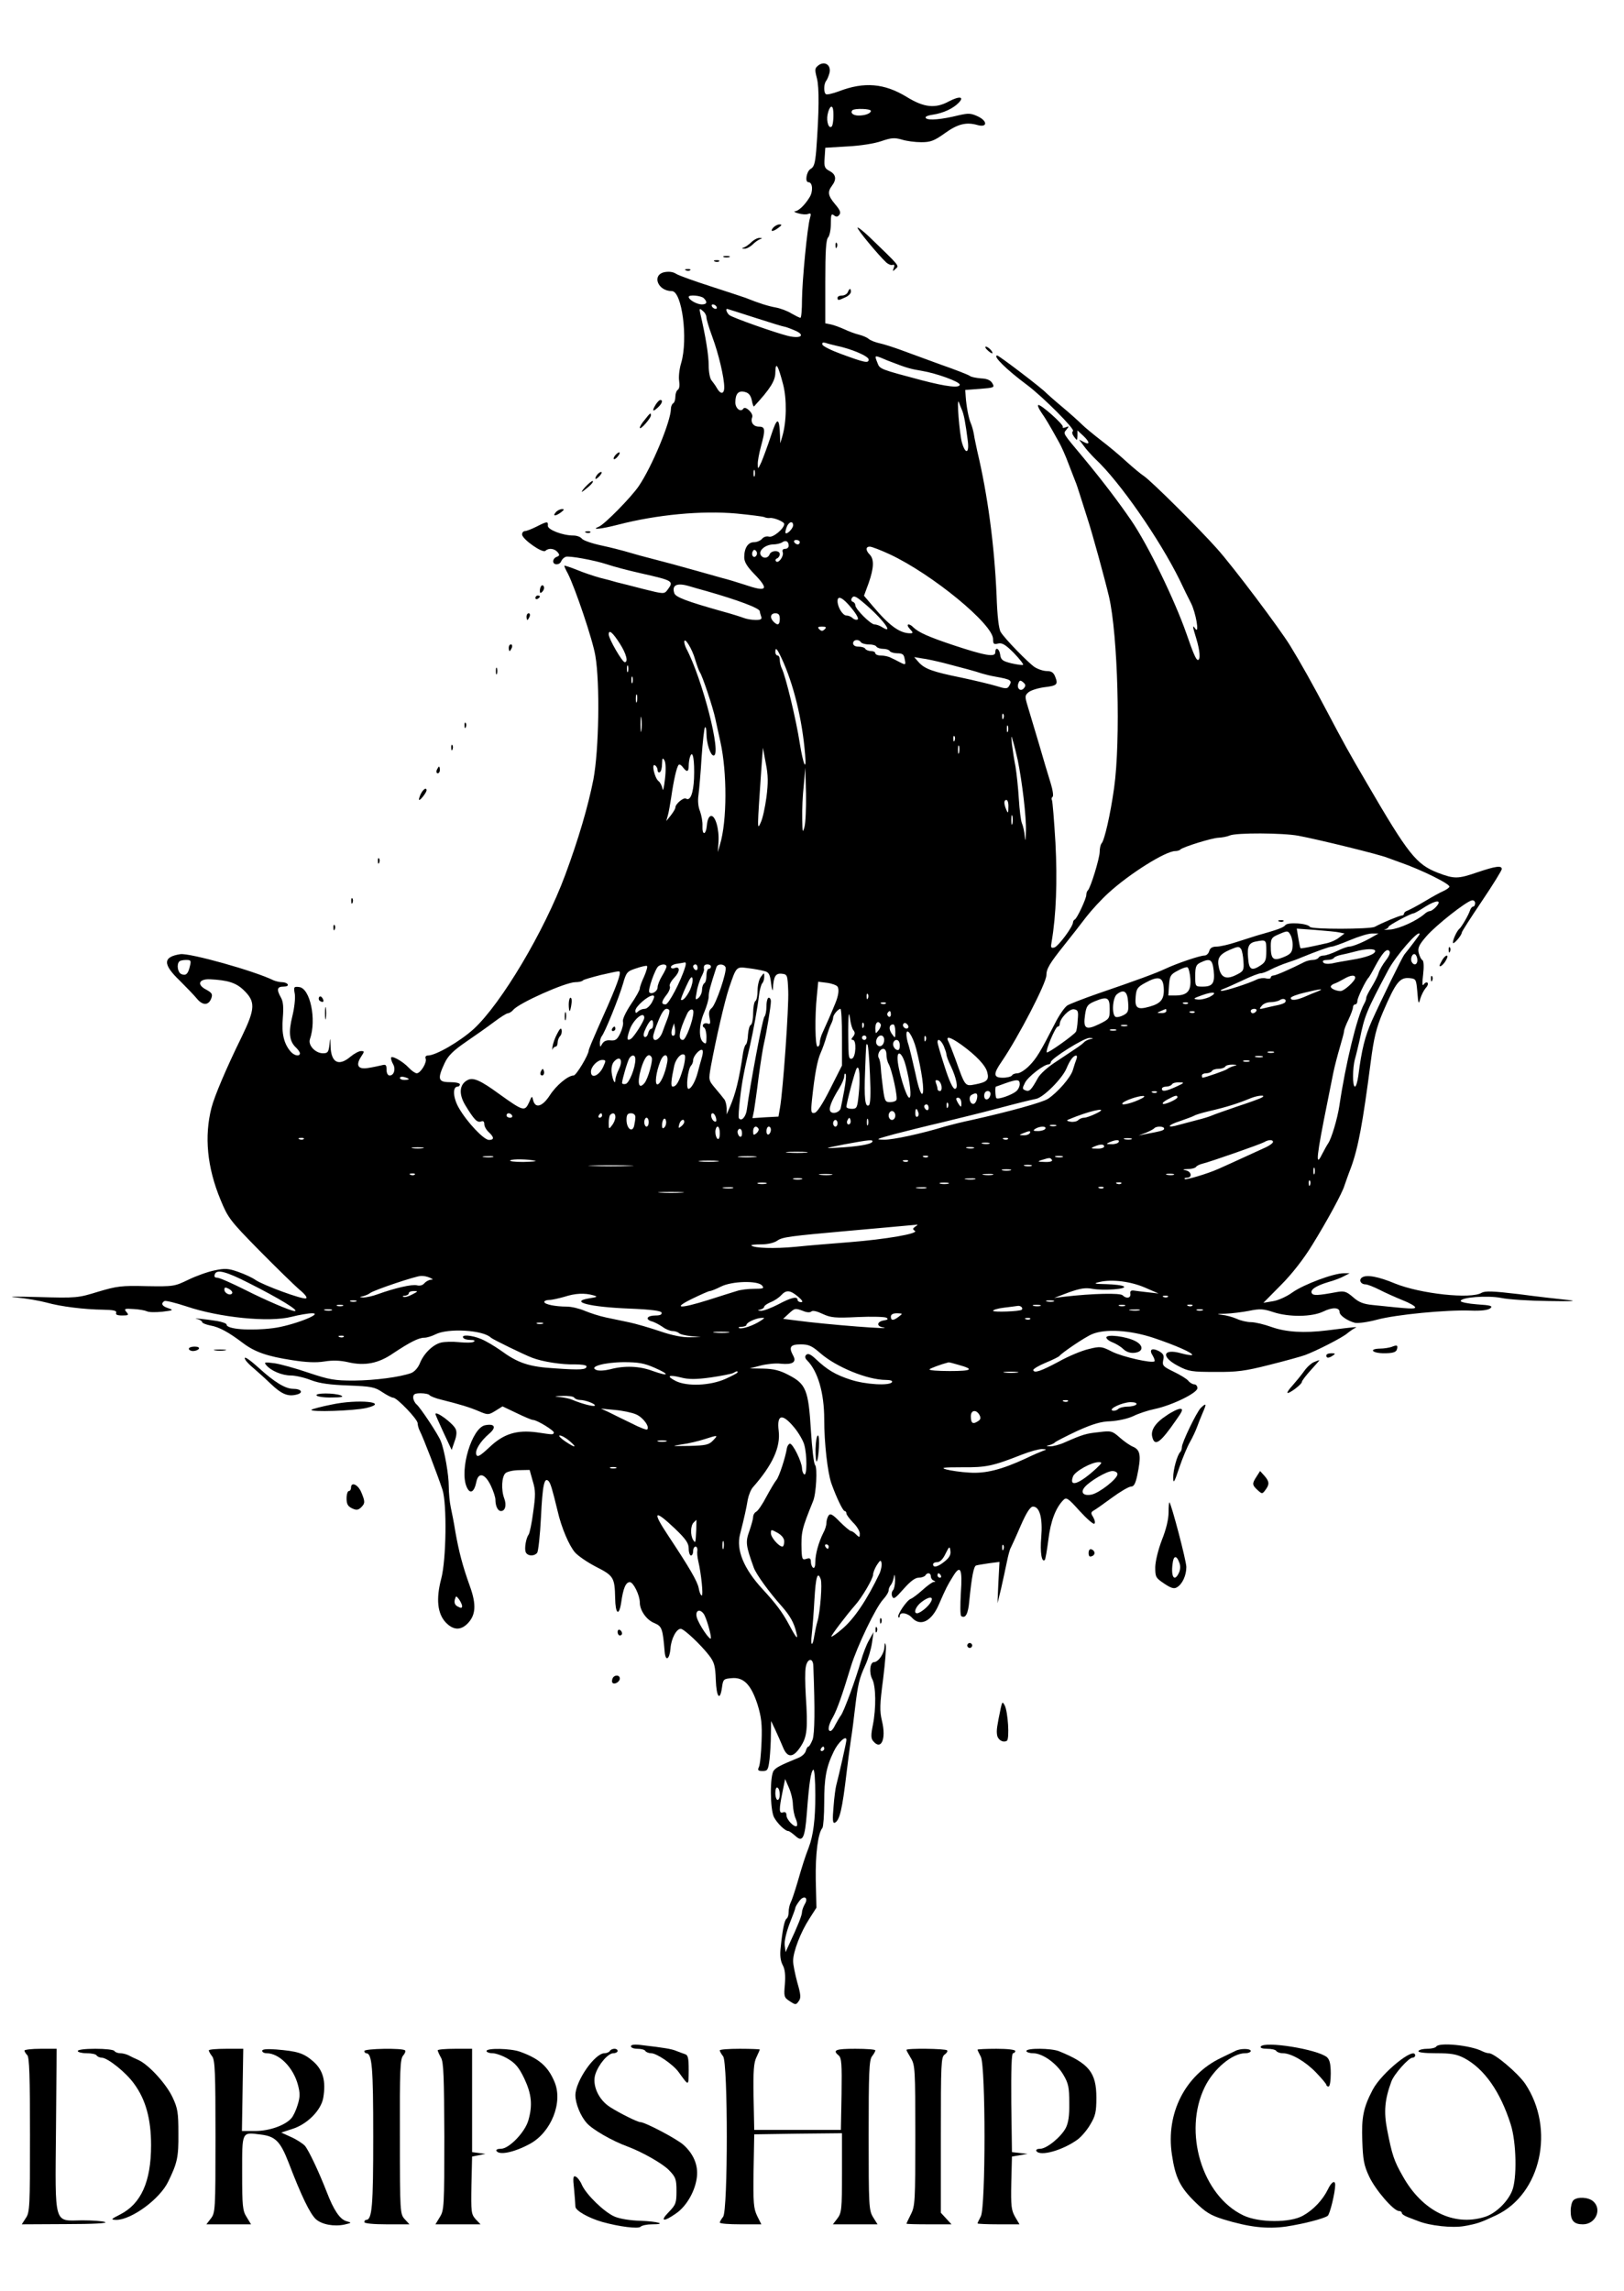 <?xml version="1.0" standalone="no"?>
<!DOCTYPE svg PUBLIC "-//W3C//DTD SVG 20010904//EN"
 "http://www.w3.org/TR/2001/REC-SVG-20010904/DTD/svg10.dtd">
<svg version="1.0" xmlns="http://www.w3.org/2000/svg"
 width="731pt" height="1031pt" viewBox="0 0 731 1031"
 preserveAspectRatio="xMidYMid meet">

<g transform="translate(0,1031) scale(0.1,-0.1)"
fill="#000000" stroke="none">
<path d="M3684 10016 c-17 -13 -17 -19 -7 -58 11 -42 10 -150 -3 -326 -5 -57
-10 -74 -25 -82 -19 -11 -27 -60 -10 -60 19 0 22 -41 5 -68 -22 -36 -50 -62
-66 -63 -7 0 0 -5 15 -9 16 -5 36 -6 44 -3 13 5 15 2 9 -18 -12 -40 -35 -279
-36 -366 0 -46 -3 -83 -7 -83 -5 0 -22 9 -40 19 -17 11 -49 23 -70 27 -34 6
-76 19 -138 44 -11 4 -81 27 -155 51 -74 24 -145 49 -157 57 -14 9 -33 11 -53
7 -57 -13 -29 -85 34 -85 46 0 74 -216 42 -324 -8 -26 -12 -62 -9 -80 3 -20 1
-36 -6 -40 -6 -4 -11 -18 -11 -31 0 -13 -4 -27 -10 -30 -5 -3 -10 -14 -10 -24
0 -56 -85 -261 -145 -349 -34 -50 -154 -172 -179 -182 -40 -16 10 -11 87 9
174 45 375 64 532 50 61 -6 117 -13 125 -16 8 -4 20 -5 26 -4 18 2 64 -17 64
-27 0 -21 -51 -63 -69 -57 -10 3 -24 -1 -31 -10 -7 -8 -23 -15 -36 -15 -27 0
-44 -26 -44 -68 0 -21 13 -42 45 -75 69 -71 58 -83 -44 -48 -31 10 -76 24
-101 30 -25 7 -74 21 -110 31 -78 22 -140 39 -260 70 -25 7 -56 16 -70 20 -14
4 -60 16 -102 25 -43 9 -83 23 -89 31 -6 8 -23 14 -38 14 -48 0 -116 26 -115
44 2 21 -4 20 -51 -4 -22 -11 -45 -20 -52 -20 -7 0 -13 -7 -13 -15 0 -21 92
-86 105 -74 14 14 41 11 55 -6 10 -12 9 -16 -4 -21 -9 -3 -16 -12 -16 -20 0
-18 29 -18 36 0 3 8 12 17 20 20 15 6 129 -15 184 -33 33 -11 93 -27 155 -41
146 -33 149 -35 120 -74 -15 -20 -16 -20 -108 3 -50 13 -105 27 -122 31 -16 5
-50 14 -75 20 -25 7 -71 22 -102 35 -32 13 -58 21 -58 19 0 -3 7 -19 16 -35
33 -65 113 -301 124 -371 21 -123 16 -424 -9 -556 -24 -122 -68 -271 -127
-430 -94 -253 -288 -579 -412 -693 -62 -56 -170 -119 -206 -119 -9 0 -13 -6
-10 -14 7 -17 -23 -66 -40 -66 -7 0 -23 11 -36 25 -28 30 -80 58 -80 44 0 -6
4 -19 10 -29 12 -22 3 -50 -16 -50 -8 0 -14 10 -14 26 0 22 -3 25 -22 20 -13
-3 -40 -9 -60 -12 -46 -8 -58 11 -33 50 16 24 16 26 0 26 -9 0 -30 -11 -47
-25 -53 -45 -87 -28 -90 45 -1 43 -2 43 -5 8 -4 -33 -8 -38 -29 -38 -34 0 -68
36 -59 63 31 89 1 229 -48 235 -24 3 -26 1 -20 -31 3 -19 -2 -64 -11 -100 -18
-72 -14 -112 15 -140 11 -10 19 -22 19 -27 0 -16 -26 -11 -42 8 -30 35 -41 81
-35 150 4 49 2 74 -8 92 -21 37 -18 50 11 50 14 0 23 4 19 10 -3 6 -15 10 -26
10 -10 0 -27 4 -37 8 -87 43 -378 124 -420 118 -79 -12 -80 -45 -4 -118 31
-31 67 -68 79 -83 26 -31 52 -30 64 2 7 19 3 25 -22 39 -44 22 -35 49 16 47
79 -4 116 -15 150 -47 56 -53 55 -84 -7 -212 -69 -140 -123 -268 -136 -319
-33 -129 -20 -268 41 -415 33 -80 42 -93 173 -226 77 -78 158 -157 181 -177
26 -21 38 -37 30 -40 -15 -6 -192 59 -227 83 -14 10 -48 26 -77 36 -45 16 -60
17 -107 7 -30 -6 -83 -25 -118 -42 -62 -30 -67 -31 -188 -29 -113 3 -134 0
-218 -25 -91 -28 -97 -29 -270 -24 -108 3 -146 2 -97 -2 44 -4 105 -15 135
-23 64 -18 170 -31 256 -32 45 -1 60 -4 57 -14 -4 -8 5 -12 27 -12 29 0 31 2
19 16 -12 14 -8 16 32 13 24 -1 51 -6 60 -10 9 -5 41 -5 70 -2 49 6 52 7 26
16 -28 9 -34 21 -17 32 6 3 50 -8 99 -24 148 -50 371 -73 473 -47 35 9 77 16
94 16 52 -1 -94 -57 -177 -67 -102 -13 -209 -5 -209 16 0 5 -19 12 -42 16 -54
9 -120 15 -90 9 12 -3 22 -9 22 -14 0 -4 17 -11 37 -15 40 -7 82 -30 148 -80
52 -39 108 -59 220 -76 63 -10 107 -12 145 -6 37 6 70 5 106 -3 75 -18 138 -6
204 40 74 49 114 70 140 70 12 0 34 7 50 15 56 29 215 20 250 -15 7 -7 150
-77 185 -90 46 -18 135 -32 193 -30 28 0 52 -3 52 -9 0 -15 -25 -17 -141 -9
-119 7 -168 24 -247 82 -26 18 -64 41 -86 50 -43 18 -91 21 -81 6 3 -6 18 -10
33 -10 17 0 22 -3 15 -8 -7 -5 -37 -5 -67 -2 -29 3 -66 2 -81 -2 -37 -9 -78
-50 -95 -93 -8 -20 -24 -38 -39 -44 -50 -18 -161 -33 -258 -34 -87 0 -110 4
-203 35 -58 20 -127 39 -154 43 -45 6 -49 5 -37 -9 21 -25 71 -46 110 -46 20
0 61 -9 91 -21 40 -15 86 -21 169 -24 102 -4 118 -7 152 -30 21 -14 43 -25 49
-25 17 0 110 -97 110 -115 0 -8 4 -23 9 -33 17 -33 79 -195 103 -267 20 -64
17 -314 -6 -400 -24 -91 -17 -157 21 -197 33 -34 66 -36 97 -5 38 38 41 86 11
169 -33 92 -49 154 -65 243 -6 39 -16 89 -21 112 -5 23 -9 66 -9 95 0 51 -19
161 -36 203 -11 29 -92 151 -109 165 -8 7 -15 21 -15 31 0 15 7 19 34 19 19 0
37 -4 40 -9 3 -4 27 -14 53 -20 84 -21 127 -34 169 -52 40 -17 43 -17 74 2
l32 20 63 -30 c35 -17 68 -31 74 -31 18 0 96 -48 94 -57 -3 -10 -2 -10 -76 1
-91 12 -150 -6 -214 -67 -43 -40 -54 -46 -59 -33 -7 19 18 60 58 94 34 29 25
47 -19 38 -59 -13 -115 -199 -83 -276 15 -36 34 -27 44 20 9 47 39 39 65 -15
12 -25 21 -53 21 -64 0 -29 11 -51 25 -51 19 0 26 26 15 56 -15 39 -12 100 6
115 9 7 36 13 62 13 l46 1 14 -50 c13 -42 13 -64 2 -140 -6 -49 -16 -94 -20
-100 -12 -16 -20 -62 -14 -79 7 -19 38 -21 52 -4 5 7 13 79 17 159 7 146 15
183 34 164 9 -9 17 -36 41 -135 17 -75 52 -156 78 -186 15 -17 58 -46 97 -66
77 -39 82 -48 84 -140 1 -71 17 -84 27 -21 9 66 21 93 39 93 16 0 45 -59 45
-92 0 -35 30 -78 65 -92 35 -15 38 -24 47 -131 4 -44 22 -32 26 16 3 45 27 89
46 89 15 0 91 -72 128 -120 23 -30 28 -47 30 -110 3 -79 19 -98 28 -33 5 36 7
38 44 41 54 5 87 -30 116 -119 17 -56 21 -87 18 -166 -2 -54 -7 -106 -12 -115
-7 -15 -3 -18 17 -18 22 0 25 5 31 53 3 28 6 79 6 112 l1 60 19 -40 c10 -22
26 -57 34 -77 20 -50 46 -50 80 2 29 45 33 79 23 230 -3 52 -4 110 0 128 7 40
33 43 34 5 8 -201 6 -302 -3 -331 -7 -17 -15 -32 -19 -32 -4 0 -9 -9 -12 -20
-3 -11 -18 -25 -34 -31 -83 -34 -99 -43 -110 -57 -18 -22 -17 -175 1 -210 15
-28 50 -62 64 -62 5 0 18 -10 31 -21 34 -32 44 -13 53 104 10 133 18 186 29
193 5 3 9 -47 9 -115 0 -109 -9 -181 -30 -236 -16 -41 -29 -82 -50 -155 -12
-41 -26 -83 -31 -92 -5 -10 -9 -29 -9 -42 0 -14 -4 -27 -9 -30 -10 -6 -19 -52
-27 -131 -4 -33 -1 -59 9 -78 11 -20 13 -46 10 -87 -5 -55 -4 -59 22 -76 26
-17 28 -17 40 0 11 14 10 29 -6 84 -10 37 -19 81 -19 97 0 42 34 130 73 190
l32 50 -3 125 c-2 117 10 211 30 234 4 6 8 57 8 114 0 111 9 160 43 230 20 42
57 75 57 52 0 -10 -33 -156 -46 -205 -3 -11 -9 -54 -12 -96 -5 -56 -4 -75 5
-72 22 9 34 57 54 228 5 44 14 109 19 145 6 36 14 101 19 145 13 108 19 132
46 191 13 28 26 73 30 100 l7 49 -20 -36 c-12 -20 -28 -63 -37 -95 -23 -81
-76 -226 -90 -244 -6 -8 -17 -27 -25 -42 -7 -16 -17 -28 -22 -28 -14 0 -9 28
11 62 19 34 42 99 81 228 28 91 112 267 146 303 13 14 24 32 24 40 0 7 4 17 9
23 5 5 11 20 14 34 3 19 5 17 6 -11 0 -19 -4 -40 -9 -45 -6 -6 -8 -19 -4 -28
6 -15 14 -9 51 33 30 34 52 51 68 51 13 0 27 5 30 10 9 15 25 12 25 -4 0 -8 6
-17 13 -19 9 -4 9 -6 0 -6 -7 -1 -29 -17 -50 -36 -21 -19 -45 -37 -53 -40 -18
-6 -64 -74 -56 -83 3 -3 6 0 6 6 0 19 35 14 55 -8 37 -41 87 -18 120 57 34 78
40 89 63 126 35 59 45 39 37 -73 -3 -54 -3 -100 2 -103 19 -12 31 10 36 68 11
110 20 157 31 160 6 2 32 6 58 10 l47 6 -5 -93 -4 -93 16 65 c8 36 20 90 26
120 6 30 14 60 18 65 3 6 23 49 44 98 27 62 44 87 56 87 30 0 44 -52 37 -138
-6 -67 2 -116 16 -102 3 3 10 44 16 91 10 83 33 144 68 179 13 13 21 8 73 -50
32 -35 62 -61 66 -57 5 4 2 17 -5 29 -11 17 -11 22 0 29 8 4 45 30 83 58 38
28 77 51 87 51 13 0 20 13 28 50 18 86 15 113 -16 128 -16 6 -44 26 -63 43
-33 29 -38 31 -93 24 -58 -6 -72 -10 -154 -46 -24 -11 -53 -18 -65 -18 -21 1
-21 2 -3 6 11 3 22 9 25 13 3 3 47 26 98 50 71 32 108 43 151 44 33 2 76 11
102 23 24 12 67 26 96 32 77 16 193 72 193 94 0 9 -6 17 -14 17 -7 0 -20 7
-27 16 -7 9 -37 27 -66 41 -47 23 -52 27 -47 52 5 21 1 29 -20 41 -32 16 -45
6 -27 -21 7 -12 10 -23 8 -25 -10 -11 -145 20 -191 43 -47 24 -53 25 -105 12
-31 -7 -91 -32 -134 -56 -82 -44 -112 -54 -116 -39 -1 5 24 20 55 33 32 13 60
27 63 31 12 15 115 85 147 98 59 25 170 18 274 -16 102 -34 183 -70 176 -78
-3 -2 -25 1 -50 8 -82 23 -92 -16 -13 -57 47 -25 62 -27 167 -27 98 -1 135 4
245 32 72 18 144 38 160 44 51 19 169 79 190 98 11 9 27 20 35 24 15 6 2 5
-125 -11 -105 -13 -186 -8 -251 15 -33 12 -75 22 -93 22 -18 0 -47 7 -64 15
-18 8 -48 16 -67 18 -27 3 -23 4 16 5 28 1 76 7 107 13 48 10 64 9 109 -6 70
-23 174 -22 225 3 41 20 73 19 73 -3 0 -15 35 -39 69 -48 14 -3 58 3 99 14 85
23 312 45 421 41 48 -2 78 2 89 10 13 11 3 14 -59 18 -41 3 -74 10 -74 15 0
17 120 26 182 14 32 -7 128 -13 213 -14 110 -2 135 0 85 5 -38 4 -137 15 -218
26 -117 14 -152 15 -168 6 -47 -29 -274 -5 -390 42 -74 31 -128 41 -148 27
-16 -11 -6 -31 16 -31 8 0 36 -11 62 -24 25 -13 72 -34 104 -47 31 -12 57 -27
57 -32 0 -9 -19 -8 -190 10 -42 4 -63 12 -89 35 -29 25 -39 29 -70 24 -92 -17
-109 -17 -116 -6 -9 15 17 33 73 50 26 7 58 19 72 27 l25 13 -27 0 c-45 0
-179 -50 -230 -86 -26 -19 -66 -37 -89 -40 l-42 -7 79 80 c49 49 102 117 140
179 67 108 137 237 146 269 4 11 16 47 29 80 33 90 53 199 89 475 14 109 25
154 55 225 59 137 76 158 122 153 27 -3 28 -6 33 -63 4 -53 6 -57 13 -30 5 17
16 38 24 48 9 9 13 20 9 24 -4 4 -12 1 -17 -7 -7 -10 -8 4 -3 44 4 35 3 61 -3
65 -6 3 -13 18 -17 33 -5 22 1 36 36 76 43 49 176 154 203 160 8 2 15 -4 15
-12 0 -9 -4 -16 -9 -16 -5 0 -11 -8 -14 -17 -6 -20 -38 -75 -48 -83 -11 -9
-29 -48 -29 -62 0 -13 39 31 40 45 0 5 41 68 90 141 50 74 90 139 90 145 0 17
-28 13 -108 -14 -90 -31 -105 -31 -179 -3 -98 38 -133 82 -320 403 -82 140
-104 180 -180 324 -61 116 -118 218 -166 296 -48 78 -254 352 -328 435 -79 89
-294 303 -329 327 -14 9 -50 39 -81 67 -30 28 -82 71 -115 96 -32 25 -70 56
-84 70 -14 14 -54 50 -90 80 -36 30 -67 58 -70 61 -16 19 -213 169 -221 169
-23 0 42 -64 135 -133 73 -55 217 -200 206 -207 -6 -4 -4 -14 5 -26 14 -18 14
-18 15 5 l0 24 25 -23 c31 -29 33 -45 3 -29 l-21 11 21 -28 c11 -16 35 -42 52
-59 109 -101 290 -362 380 -545 17 -36 40 -83 51 -104 22 -43 39 -142 20 -116
-14 20 -14 14 4 -44 16 -53 20 -96 7 -96 -8 0 -21 30 -52 120 -53 151 -172
397 -248 508 -57 83 -125 173 -211 277 -101 121 -96 112 -80 132 12 15 12 16
-4 10 -10 -4 -16 -3 -13 2 6 9 -103 106 -111 98 -3 -3 4 -18 15 -34 18 -26 33
-50 80 -135 10 -18 29 -60 41 -93 13 -33 27 -69 31 -80 5 -11 13 -36 19 -55 6
-19 22 -69 35 -110 24 -73 79 -275 98 -355 40 -172 53 -647 23 -861 -17 -121
-43 -234 -56 -249 -5 -5 -9 -23 -9 -40 -1 -30 -40 -158 -53 -172 -4 -3 -7 -12
-7 -20 0 -17 -42 -107 -52 -111 -4 -2 -8 -8 -8 -13 0 -19 -66 -108 -84 -113
-16 -4 -17 0 -12 27 20 117 26 272 17 444 -6 101 -13 188 -16 193 -3 5 -1 11
3 14 5 3 1 31 -9 63 -10 32 -34 112 -53 178 -20 66 -42 141 -50 167 -13 43
-13 48 3 62 10 9 42 19 70 23 59 7 65 12 51 47 -7 19 -17 26 -37 26 -16 0 -40
8 -56 18 -29 20 -132 125 -152 157 -9 13 -16 73 -19 165 -10 229 -40 452 -87
650 -5 25 -13 59 -15 75 -3 17 -9 39 -14 50 -10 23 -20 77 -23 120 l-2 30 67
5 c63 5 66 6 55 25 -8 14 -24 21 -51 22 -21 2 -44 6 -50 11 -6 5 -65 28 -131
51 -66 24 -147 54 -180 66 -33 12 -76 26 -95 30 -19 4 -42 13 -50 20 -8 7 -28
15 -44 19 -17 4 -46 15 -65 24 -20 9 -47 19 -61 22 l-25 5 0 187 c0 136 3 190
13 200 6 6 12 34 12 61 0 41 2 47 14 38 10 -8 16 -8 24 2 8 10 4 21 -18 47
-33 39 -36 56 -15 84 22 29 18 51 -10 66 -23 12 -26 19 -23 59 l3 46 100 6
c58 3 122 13 153 24 44 15 58 16 91 7 21 -7 61 -12 88 -12 42 0 58 6 107 41
57 41 96 51 147 36 44 -12 45 18 1 39 -32 15 -43 15 -87 5 -76 -19 -136 -24
-147 -13 -6 6 5 12 32 16 46 7 89 27 114 52 29 29 6 33 -42 8 -62 -34 -113
-28 -191 20 -100 61 -191 69 -305 25 -27 -10 -53 -16 -58 -13 -11 7 -10 47 1
60 4 5 11 21 15 36 8 35 -21 55 -50 34z m67 -208 c2 -30 -2 -62 -7 -67 -13
-13 -25 21 -19 53 8 40 24 49 26 14z m169 3 c0 -11 -25 -21 -55 -21 -25 0 -39
12 -28 24 10 9 83 7 83 -3z m-752 -843 c18 -18 14 -28 -10 -28 -23 1 -58 21
-58 34 0 11 56 6 68 -6z m57 -38 c3 -5 2 -10 -4 -10 -5 0 -13 5 -16 10 -3 6
-2 10 4 10 5 0 13 -4 16 -10z m-45 -49 c0 -9 12 -48 26 -86 29 -78 54 -185 54
-228 0 -32 -17 -33 -34 -2 -6 11 -17 25 -23 33 -7 7 -13 37 -13 67 0 45 -13
128 -38 235 -5 22 -3 24 11 11 10 -7 17 -21 17 -30z m219 -1 c68 -22 127 -40
131 -40 4 0 24 -7 45 -16 52 -21 33 -40 -27 -26 -57 14 -250 82 -265 94 -11 9
-18 28 -10 28 1 0 58 -18 126 -40z m366 -126 c68 -14 145 -47 145 -62 0 -18
-18 -14 -124 25 -44 16 -82 35 -84 42 -3 9 2 11 14 8 11 -4 33 -9 49 -13z
m250 -74 c64 -25 85 -31 135 -39 66 -11 170 -49 170 -62 0 -16 -57 -10 -172
20 -185 49 -188 50 -198 77 -14 35 -13 35 18 23 15 -7 36 -15 47 -19z m-490
-100 c17 -66 16 -168 -4 -235 l-9 -30 -1 35 c-3 85 -13 85 -41 -2 -15 -46 -35
-99 -43 -118 -15 -32 -16 -33 -16 -10 -1 14 6 50 14 80 21 77 20 90 -9 90 -25
0 -39 20 -30 43 6 17 -31 52 -40 38 -12 -18 -36 1 -36 28 0 39 14 55 43 47 17
-4 26 -15 31 -37 3 -18 8 -30 10 -28 74 80 96 116 96 153 1 52 12 34 35 -54z
m805 -115 c9 -21 16 -59 26 -137 8 -59 -10 -65 -26 -10 -11 38 -25 209 -14
182 3 -8 9 -24 14 -35z m-933 -297 c-3 -7 -5 -2 -5 12 0 14 2 19 5 13 2 -7 2
-19 0 -25z m173 -222 c0 -14 -27 -42 -34 -35 -2 2 0 14 5 27 9 24 29 30 29 8z
m-20 -92 c0 -8 -7 -14 -16 -14 -10 0 -14 -6 -11 -14 7 -18 -19 -54 -30 -42 -4
5 -2 11 5 13 6 3 12 11 12 19 0 19 -39 18 -46 -1 -8 -20 -33 -19 -41 0 -7 20
24 44 57 45 14 0 32 4 40 9 17 12 30 5 30 -15z m50 16 c0 -5 -4 -10 -9 -10 -6
0 -13 5 -16 10 -3 6 1 10 9 10 9 0 16 -4 16 -10z m406 -55 c190 -89 464 -314
464 -381 0 -22 3 -25 23 -20 18 4 33 -5 70 -42 26 -27 45 -51 42 -54 -3 -2
-27 1 -53 7 -40 10 -47 16 -50 39 -4 28 -22 37 -22 10 0 -23 -48 -14 -187 32
-114 38 -158 58 -181 80 -21 22 -37 16 -17 -6 16 -17 16 -20 2 -20 -47 0 -94
34 -168 122 l-40 47 21 57 c24 69 25 107 5 128 -19 19 -19 36 0 36 9 0 50 -16
91 -35z m-601 -4 c-9 -16 -25 -3 -18 15 4 10 9 12 15 6 6 -6 7 -15 3 -21z
m-299 -140 c16 -5 49 -14 74 -21 140 -40 240 -77 240 -91 0 -4 3 -14 6 -23 5
-12 -1 -16 -24 -16 -17 0 -41 4 -54 9 -13 5 -57 19 -98 30 -160 45 -210 64
-215 82 -12 37 13 48 71 30z m777 -70 c86 -71 147 -151 87 -113 -11 7 -26 12
-34 12 -17 0 -86 69 -86 86 0 7 -5 14 -12 16 -6 2 -8 10 -4 16 8 13 17 10 49
-17z m-50 -28 c23 -28 34 -49 27 -51 -7 -3 -17 1 -23 7 -6 6 -18 11 -27 11
-17 0 -40 38 -40 65 0 28 25 15 63 -32z m-323 -48 c0 -27 -9 -32 -28 -13 -18
18 -14 38 8 38 15 0 20 -7 20 -25z m202 -47 c-9 -9 -15 -9 -24 0 -9 9 -7 12
12 12 19 0 21 -3 12 -12z m-921 -66 c28 -44 38 -82 21 -82 -11 0 -72 105 -72
125 0 24 18 9 51 -43z m338 -70 c8 -26 17 -51 21 -57 11 -14 60 -161 70 -210
5 -22 15 -69 23 -105 30 -136 30 -354 -2 -460 l-10 -35 3 45 c4 58 -14 121
-34 118 -9 -2 -16 -17 -18 -41 -4 -46 -22 -49 -20 -3 1 19 -5 48 -11 65 -8 18
-11 48 -7 73 3 24 10 100 14 170 5 71 12 131 15 135 4 3 7 -9 7 -29 0 -43 18
-98 32 -98 38 0 -50 344 -123 482 -5 10 -9 23 -9 30 1 24 36 -33 49 -80z m746
78 c3 -5 19 -10 35 -10 16 0 32 -4 35 -10 3 -5 17 -10 30 -10 13 0 27 -4 30
-10 3 -5 19 -10 34 -10 23 0 30 -5 33 -25 6 -28 5 -29 -22 -15 -11 6 -29 15
-40 20 -11 6 -31 10 -45 10 -14 0 -25 5 -25 10 0 6 -9 10 -19 10 -11 0 -23 5
-26 10 -3 6 -17 10 -31 10 -15 0 -24 6 -24 15 0 17 25 20 35 5z m-357 -72 c54
-116 93 -275 106 -433 7 -81 -8 -49 -24 50 -16 105 -64 304 -81 337 -5 10 -9
27 -9 38 0 11 -4 20 -10 20 -5 0 -10 7 -10 15 0 24 7 18 28 -27z m732 -22 c92
-24 141 -37 170 -47 14 -4 41 -11 60 -14 73 -13 78 -17 61 -44 -7 -11 -16 -11
-57 2 -27 8 -98 25 -159 38 -128 26 -163 39 -190 69 l-20 23 35 -6 c19 -2 64
-12 100 -21z m-1423 -38 c-3 -7 -5 -2 -5 12 0 14 2 19 5 13 2 -7 2 -19 0 -25z
m20 -50 c-3 -7 -5 -2 -5 12 0 14 2 19 5 13 2 -7 2 -19 0 -25z m1762 -25 c-15
-18 -34 -1 -25 22 5 14 9 15 21 5 12 -10 13 -16 4 -27z m-1742 -60 c-3 -10 -5
-4 -5 12 0 17 2 24 5 18 2 -7 2 -21 0 -30z m20 -130 c-2 -16 -4 -3 -4 27 0 30
2 43 4 28 2 -16 2 -40 0 -55z m1630 55 c-3 -8 -6 -5 -6 6 -1 11 2 17 5 13 3
-3 4 -12 1 -19z m20 -60 c-3 -7 -5 -2 -5 12 0 14 2 19 5 13 2 -7 2 -19 0 -25z
m-240 -40 c-3 -8 -6 -5 -6 6 -1 11 2 17 5 13 3 -3 4 -12 1 -19z m284 -88 c20
-98 39 -258 37 -320 -1 -43 -3 -51 -5 -25 -2 22 -8 49 -13 60 -5 11 -11 61
-14 110 -3 50 -10 115 -15 145 -6 30 -13 75 -16 100 -4 44 -4 45 6 10 6 -19
14 -55 20 -80z m-264 33 c-3 -10 -5 -4 -5 12 0 17 2 24 5 18 2 -7 2 -21 0 -30z
m-867 -200 c-6 -45 -17 -97 -26 -115 -16 -36 -16 -34 3 242 l7 95 13 -70 c11
-54 11 -88 3 -152z m-326 84 c-3 -67 -17 -103 -36 -91 -11 7 -48 -24 -48 -40
0 -6 -10 -22 -21 -36 l-20 -25 7 25 c4 13 10 49 15 80 11 77 25 140 34 148 3
4 12 -1 19 -11 18 -24 26 -21 26 7 0 13 3 33 7 43 12 30 20 -21 17 -100z
m-131 -4 c-4 -37 -9 -57 -11 -43 -2 13 -10 29 -18 35 -17 13 -33 81 -16 71 7
-4 12 -14 12 -22 0 -8 5 -12 10 -9 6 3 10 21 10 38 1 26 2 29 11 15 6 -11 7
-44 2 -85z m628 -215 c-8 -29 -9 -24 -10 38 -1 39 2 107 7 150 l7 79 3 -117
c1 -65 -2 -132 -7 -150z m918 90 c0 -28 -2 -30 -9 -13 -12 28 -12 45 0 45 6 0
10 -15 9 -32z m18 -75 c-3 -10 -5 -2 -5 17 0 19 2 27 5 18 2 -10 2 -26 0 -35z
m1287 -54 c91 -17 368 -85 401 -99 11 -4 36 -13 55 -20 101 -35 231 -100 224
-111 -3 -6 -16 -14 -27 -19 -12 -5 -49 -25 -82 -45 -33 -20 -68 -38 -77 -42
-10 -3 -18 -9 -18 -14 0 -5 -5 -9 -10 -9 -10 0 -87 -32 -122 -51 -22 -11 -285
-12 -292 0 -10 16 -98 22 -110 8 -10 -12 -32 -20 -131 -48 -16 -5 -57 -18 -91
-29 -33 -11 -73 -20 -88 -20 -19 0 -29 -6 -33 -20 -3 -11 -12 -20 -21 -20 -20
0 -124 -35 -177 -60 -43 -20 -121 -49 -305 -112 -63 -22 -125 -46 -136 -53
-12 -8 -37 -44 -56 -82 -65 -127 -83 -157 -116 -190 -18 -18 -41 -33 -52 -33
-10 0 -22 -4 -25 -10 -3 -5 -22 -10 -41 -10 -43 0 -44 17 -5 73 75 110 201
353 201 388 0 29 15 54 79 134 31 39 76 96 100 128 24 31 69 80 100 108 96 88
258 189 301 189 9 0 20 3 23 7 13 12 142 52 172 53 17 1 39 5 50 10 29 13 239
12 309 -1z m620 -320 c-9 -10 -22 -19 -27 -19 -6 0 -18 -6 -26 -14 -35 -30
-111 -65 -152 -69 -24 -2 -36 -2 -26 0 9 2 17 8 17 12 0 7 101 61 114 61 3 0
26 13 52 30 50 31 77 31 48 -1z m-436 -115 l24 -5 -24 -18 c-12 -10 -36 -21
-53 -25 -80 -18 -119 -26 -121 -23 -2 1 -6 22 -10 45 l-7 43 84 -6 c46 -4 95
-8 107 -11z m-218 -14 c6 -12 10 -35 8 -52 -2 -25 -10 -33 -42 -46 -45 -18
-56 -9 -56 50 0 33 4 40 33 52 43 19 45 19 57 -4z m370 -5 c-38 -23 -91 -45
-107 -45 -8 0 -33 -9 -55 -20 -23 -11 -50 -20 -59 -20 -10 0 -21 -4 -24 -10
-3 -5 -15 -10 -26 -10 -10 0 -27 -4 -37 -9 -61 -31 -129 -61 -140 -61 -6 0
-12 -4 -12 -9 0 -5 -9 -7 -21 -4 -11 3 -30 1 -42 -5 -37 -18 -142 -52 -158
-51 -8 1 -5 4 6 8 11 4 50 21 88 39 37 18 74 32 82 32 8 0 29 8 47 18 18 9 51
23 73 30 22 7 49 17 60 22 71 29 129 50 140 50 6 0 43 13 81 29 38 16 83 30
99 30 l30 0 -25 -14z m210 11 c0 -3 -46 -64 -69 -92 -9 -11 -105 -207 -146
-298 -31 -70 -46 -129 -61 -248 -4 -27 -10 -48 -15 -48 -12 0 -11 85 0 124 5
17 14 56 21 86 22 109 30 129 129 315 34 64 141 187 141 161z m-690 -75 c0
-41 -4 -51 -25 -65 -41 -27 -53 -21 -57 32 -5 52 3 69 35 75 46 9 47 8 47 -42z
m-113 7 c4 -7 9 -32 10 -55 3 -38 0 -44 -28 -58 -47 -25 -72 -17 -82 28 -10
43 0 61 47 82 40 17 43 17 53 3z m603 -8 c0 -14 -40 -29 -109 -40 -31 -5 -70
-12 -87 -16 -19 -3 -34 -1 -38 5 -5 7 2 11 18 11 14 0 27 4 30 9 3 5 18 11 33
14 16 3 44 10 63 15 48 13 90 14 90 2z m48 -42 c-14 -18 -29 -44 -33 -58 -4
-14 -19 -42 -31 -62 -13 -21 -24 -42 -24 -48 0 -6 -4 -18 -10 -28 -32 -59 -83
-268 -111 -457 -9 -60 -36 -150 -51 -171 -5 -7 -17 -29 -28 -50 -30 -61 -24
-6 25 236 8 41 20 100 26 130 6 30 20 83 30 117 10 34 19 67 19 73 0 6 9 30
20 52 11 23 20 48 20 55 0 7 5 13 10 13 6 0 10 7 10 16 0 14 37 91 50 104 3 3
16 25 29 50 33 61 52 83 64 71 7 -7 1 -22 -15 -43z m142 1 c0 -20 -15 -26 -25
-9 -9 15 3 43 15 35 5 -3 10 -15 10 -26z m-5525 -26 c-8 -36 -18 -45 -38 -37
-17 6 -23 44 -10 57 3 4 17 7 31 7 21 0 23 -3 17 -27z m4608 -20 c6 -57 -4
-73 -49 -73 -34 0 -34 0 -34 48 0 41 4 51 23 60 44 21 54 15 60 -35z m-2379
15 c-19 -63 -74 -168 -88 -168 -21 0 -20 12 5 44 11 14 17 31 14 37 -4 6 5 23
20 39 27 28 27 54 0 43 -8 -3 -15 0 -15 5 0 6 12 13 28 15 15 2 31 5 35 6 5 0
5 -9 1 -21z m-184 -41 c-11 -23 -20 -48 -20 -55 0 -7 -18 -40 -41 -73 -23 -35
-38 -67 -35 -77 3 -9 -3 -33 -12 -52 -14 -29 -22 -34 -44 -32 -17 2 -30 -3
-37 -15 -10 -17 -10 -17 -11 3 0 11 4 24 8 30 14 15 78 174 96 236 15 53 19
57 59 70 23 8 45 13 49 11 4 -2 -2 -22 -12 -46z m100 43 c0 -5 -9 -24 -20 -42
-11 -18 -20 -41 -20 -51 0 -18 -26 -34 -37 -23 -9 8 27 109 41 118 16 11 36
10 36 -2z m140 -6 c0 -8 -4 -12 -10 -9 -5 3 -10 10 -10 16 0 5 5 9 10 9 6 0
10 -7 10 -16z m60 6 c0 -5 -4 -10 -10 -10 -5 0 -10 -13 -10 -29 0 -17 -4 -33
-10 -36 -5 -3 -10 -17 -10 -29 0 -13 -7 -29 -16 -37 -14 -11 -15 -9 -8 27 3
21 13 51 20 66 8 15 14 31 13 35 -3 17 2 23 16 23 8 0 15 -4 15 -10z m66 -3
c7 -19 -44 -170 -63 -184 -11 -9 -14 -21 -9 -44 5 -25 3 -30 -9 -25 -17 6 -30
-10 -15 -19 5 -3 10 -22 10 -42 0 -30 -2 -34 -15 -23 -21 17 -19 80 5 135 11
26 20 57 20 70 0 21 6 44 35 133 6 16 34 15 41 -1z m174 -17 c21 -5 26 -14 31
-56 3 -27 7 -38 8 -24 3 56 12 71 40 68 25 -3 26 -5 29 -78 3 -73 -23 -444
-37 -525 l-7 -40 -58 -3 -59 -4 7 34 c3 18 13 87 21 153 9 66 20 136 25 155
10 42 30 161 30 184 0 9 -4 16 -10 16 -5 0 -10 -17 -10 -38 0 -21 -4 -42 -9
-47 -9 -9 -66 -316 -79 -417 -4 -34 -25 -57 -36 -40 -3 4 0 44 5 87 9 79 18
124 45 240 15 67 34 169 41 230 3 22 9 44 14 50 5 5 9 18 9 29 0 20 0 20 -15
0 -8 -10 -15 -38 -15 -61 0 -23 -4 -45 -10 -48 -5 -3 -10 -28 -10 -55 0 -26
-5 -50 -10 -52 -6 -2 -11 -21 -13 -43 -1 -22 -5 -43 -10 -46 -4 -3 -9 -19 -12
-35 -18 -123 -34 -187 -61 -249 l-13 -30 0 28 c-1 15 -5 33 -11 40 -5 7 -23
29 -40 49 -31 37 -31 37 -20 100 23 124 62 294 82 353 33 97 32 95 86 88 26
-3 58 -9 72 -13z m1918 -34 c4 -56 -13 -75 -66 -76 l-33 0 3 46 c3 42 7 49 38
65 19 11 39 18 45 16 5 -2 11 -25 13 -51z m-2568 25 c0 -20 -28 -91 -99 -248
-22 -50 -41 -95 -41 -100 0 -19 -56 -113 -68 -113 -25 0 -78 -44 -107 -89 -33
-51 -65 -61 -75 -23 -5 22 -6 21 -18 -8 -20 -43 -25 -42 -134 36 -86 63 -119
77 -144 63 -36 -19 -40 -62 -10 -112 40 -66 54 -80 71 -74 10 4 15 0 15 -12 0
-10 9 -26 20 -36 25 -23 25 -35 1 -35 -23 0 -98 79 -135 143 -27 46 -30 97 -6
97 6 0 10 5 10 10 0 6 -20 10 -45 10 -53 0 -57 14 -24 85 16 34 38 56 96 96
41 28 98 68 127 90 28 21 56 39 62 39 6 0 17 7 24 15 25 31 236 125 280 125
15 0 30 3 34 8 4 4 40 14 79 24 89 20 87 20 87 9z m316 -76 c-16 -32 -33 -51
-41 -44 -1 2 9 29 23 59 17 38 26 50 29 37 3 -10 -3 -34 -11 -52z m2994 55 c0
-15 -50 -60 -66 -60 -19 0 -44 11 -44 20 0 4 8 11 18 14 9 3 28 13 42 21 29
17 50 19 50 5z m-862 -42 c4 -53 -10 -73 -63 -88 -56 -16 -68 -7 -63 46 3 34
8 42 43 61 58 32 79 27 83 -19z m-1468 2 c8 -13 4 -41 -10 -75 -17 -42 -43
-101 -56 -129 -8 -16 -14 -37 -14 -48 0 -10 -4 -18 -10 -18 -11 0 -13 134 -3
230 l6 62 40 -5 c22 -3 43 -11 47 -17z m2160 -22 c-14 -5 -40 -16 -58 -24 -38
-16 -62 -18 -62 -5 0 5 28 16 63 24 74 18 91 19 57 5z m-852 -49 c3 -39 0 -47
-22 -58 -13 -7 -29 -10 -35 -7 -18 12 -13 87 7 102 31 24 47 13 50 -37z m366
24 c-16 -7 -40 -13 -54 -11 -21 3 -19 5 20 19 52 19 75 14 34 -8z m-1537 -5
c-3 -8 -6 -5 -6 6 -1 11 2 17 5 13 3 -3 4 -12 1 -19z m-972 -18 c-9 -16 -23
-30 -33 -30 -10 0 -23 -5 -30 -12 -9 -9 -12 -8 -12 4 0 18 57 68 78 68 9 0 9
-7 -3 -30z m2060 -30 c0 -44 -1 -46 -48 -69 -60 -29 -72 -20 -63 42 6 40 11
47 44 61 56 23 67 18 67 -34z m790 30 c-2 -4 -17 -10 -32 -13 -16 -3 -41 -9
-58 -13 -27 -7 -29 -6 -16 9 7 10 25 17 40 17 14 0 33 4 41 9 16 11 33 4 25
-9z m-1798 -6 c-3 -3 -12 -4 -19 -1 -8 3 -5 6 6 6 11 1 17 -2 13 -5z m1360 0
c-3 -3 -12 -4 -19 -1 -8 3 -5 6 6 6 11 1 17 -2 13 -5z m-2335 -29 c3 -3 0 -20
-7 -38 -7 -18 -18 -47 -24 -64 -13 -33 -41 -46 -41 -18 0 8 10 39 23 70 20 50
34 64 49 50z m109 -10 c0 -35 -34 -125 -47 -125 -24 0 -18 39 19 118 10 22 29
26 28 7z m669 -112 l0 -128 -53 -105 c-33 -66 -59 -106 -70 -108 -16 -3 -18 2
-12 60 12 113 24 177 39 210 8 18 20 51 26 73 7 22 16 48 21 57 5 10 9 22 9
28 0 13 22 39 33 40 4 0 7 -57 7 -127z m1061 77 c-1 -25 -5 -49 -8 -53 -9 -15
-126 -98 -131 -93 -7 8 39 116 49 116 5 0 9 5 9 11 0 25 43 70 64 67 18 -3 21
-8 17 -48z m399 40 c0 -5 -10 -10 -22 -9 -22 0 -22 1 -3 9 11 5 21 9 23 9 1 1
2 -3 2 -9z m405 0 c-3 -5 -10 -10 -16 -10 -5 0 -9 5 -9 10 0 6 7 10 16 10 8 0
12 -4 9 -10z m-1645 -16 c0 -8 -5 -12 -10 -9 -6 4 -8 11 -5 16 9 14 15 11 15
-7z m1367 10 c-3 -3 -12 -4 -19 -1 -8 3 -5 6 6 6 11 1 17 -2 13 -5z m-1535
-81 c7 -9 7 -17 -2 -28 -9 -10 -9 -15 -1 -15 17 0 14 -77 -4 -84 -12 -4 -15 5
-16 44 -3 136 1 193 8 130 3 -19 9 -41 15 -47z m-942 57 c0 -14 -46 -86 -60
-95 -18 -11 -20 -1 -6 40 16 47 66 88 66 55z m40 -30 c0 -11 -4 -20 -9 -20 -5
0 -11 -9 -14 -21 -3 -12 -10 -18 -16 -15 -7 4 -4 19 7 41 19 39 32 45 32 15z
m947 -12 c-3 -8 -6 -5 -6 6 -1 11 2 17 5 13 3 -3 4 -12 1 -19z m77 13 c3 -4
-1 -17 -9 -27 -14 -18 -14 -18 -15 9 0 26 13 36 24 18z m123 -17 c-9 -9 -28 6
-21 18 4 6 10 6 17 -1 6 -6 8 -13 4 -17z m-1051 -32 c-12 -11 -18 7 -10 30 l8
23 4 -23 c2 -13 1 -26 -2 -30z m994 16 c0 -32 0 -32 -16 -10 -15 22 -12 42 7
42 5 0 9 -15 9 -32z m1043 25 c-7 -2 -19 -2 -25 0 -7 3 -2 5 12 5 14 0 19 -2
13 -5z m-50 -20 c-7 -2 -19 -2 -25 0 -7 3 -2 5 12 5 14 0 19 -2 13 -5z m-899
-83 c25 -98 38 -192 28 -202 -6 -6 -18 26 -31 89 -12 54 -26 112 -31 129 -6
17 -10 39 -10 49 0 36 29 -7 44 -65z m-224 50 c0 -5 -4 -10 -10 -10 -5 0 -10
5 -10 10 0 6 5 10 10 10 6 0 10 -4 10 -10z m80 -9 c0 -24 -18 -37 -31 -24 -13
13 -1 43 17 43 8 0 14 -9 14 -19z m187 -3 c-3 -8 -6 -5 -6 6 -1 11 2 17 5 13
3 -3 4 -12 1 -19z m161 -20 c66 -48 109 -93 116 -124 9 -34 -2 -44 -54 -54
-47 -9 -45 -11 -90 115 -12 33 -26 68 -31 78 -14 27 8 21 59 -15z m577 25
c-11 -3 -22 -9 -25 -13 -3 -4 -21 -18 -41 -31 -20 -13 -62 -41 -93 -62 -32
-21 -65 -51 -74 -68 -30 -54 -38 -63 -56 -56 -15 6 -15 9 -2 35 14 27 85 82
106 82 5 0 10 5 10 10 0 16 150 110 174 109 20 -1 20 -2 1 -6z m-855 -28 c0
-18 -4 -23 -15 -19 -8 4 -15 15 -15 25 0 10 7 19 15 19 9 0 15 -9 15 -25z
m198 -2 c6 -15 12 -32 12 -38 0 -6 8 -29 19 -51 27 -57 36 -104 19 -104 -9 0
-26 37 -46 100 -18 55 -32 104 -32 110 0 19 15 10 28 -17z m-332 -131 c4 -87
2 -132 -5 -136 -17 -11 -22 32 -17 154 5 133 4 125 11 118 3 -3 8 -64 11 -136z
m-758 75 c-5 -17 -13 -46 -17 -62 -11 -42 -30 -75 -42 -75 -13 0 -3 90 12 105
5 5 9 16 9 24 0 18 30 52 41 46 4 -3 3 -20 -3 -38z m832 18 c0 -14 4 -33 10
-43 15 -27 42 -151 35 -162 -3 -6 -17 -10 -29 -10 -21 0 -24 6 -31 58 -4 31
-9 73 -10 93 -1 20 -5 41 -9 47 -9 15 4 42 20 42 8 0 14 -10 14 -25z m1743 8
c-7 -2 -19 -2 -25 0 -7 3 -2 5 12 5 14 0 19 -2 13 -5z m-2659 -74 c-17 -57
-30 -79 -46 -79 -10 0 -7 30 7 95 8 33 34 60 47 47 4 -4 1 -33 -8 -63z m1003
15 c20 -76 27 -144 16 -144 -14 0 -53 132 -53 178 0 41 24 18 37 -34z m-1217
29 c0 -38 -28 -108 -44 -111 -9 -2 -16 0 -16 5 1 17 25 99 33 111 12 18 27 15
27 -5z m73 9 c8 -11 -16 -97 -32 -116 -26 -31 -34 -1 -16 63 16 55 35 76 48
53z m70 -24 c-9 -50 -31 -98 -44 -98 -13 0 -6 55 13 103 15 40 39 36 31 -5z
m1842 15 c-4 -10 -11 -32 -16 -49 -10 -33 -68 -100 -112 -129 -24 -16 -176
-58 -342 -95 -44 -9 -98 -23 -120 -29 -111 -34 -235 -60 -275 -60 -42 1 -38 2
45 25 50 13 146 37 215 53 69 17 177 43 240 60 141 37 148 38 184 46 34 7 119
93 137 138 15 36 30 56 43 57 4 0 5 -8 1 -17z m838 10 c-7 -2 -21 -2 -30 0
-10 3 -4 5 12 5 17 0 24 -2 18 -5z m-2897 -54 c-9 -18 -16 -39 -16 -47 0 -28
-13 -2 -17 32 -2 22 2 40 13 51 26 26 39 3 20 -36z m-69 14 c-18 -43 -57 -61
-57 -26 0 23 29 53 51 53 16 0 17 -3 6 -27z m2906 20 c-7 -2 -19 -2 -25 0 -7
3 -2 5 12 5 14 0 19 -2 13 -5z m-68 -20 c-11 -3 -25 -9 -31 -14 -9 -7 -99 -38
-111 -39 -2 0 -3 5 -3 10 0 6 9 10 19 10 11 0 23 5 26 10 3 6 17 10 30 10 13
0 27 5 30 10 3 6 18 9 33 9 21 -1 23 -2 7 -6z m-1690 -130 c-6 -58 -8 -63 -31
-63 -13 0 -24 4 -24 9 0 18 38 160 46 173 13 19 17 -43 9 -119z m-65 20 c-7
-37 -14 -74 -16 -81 -5 -17 -33 -27 -45 -15 -11 11 1 45 38 105 13 21 23 45
23 54 0 10 3 15 6 11 4 -3 1 -37 -6 -74z m-1960 51 c0 -2 -9 -4 -20 -4 -11 0
-20 4 -20 9 0 5 9 7 20 4 11 -3 20 -7 20 -9z m2398 -32 c2 -12 -1 -22 -7 -22
-6 0 -11 4 -11 9 0 5 -3 17 -7 27 -4 12 -2 15 8 12 8 -2 15 -14 17 -26z m352
9 c0 -10 -7 -25 -16 -32 -20 -17 -81 -38 -89 -31 -5 5 -7 52 -2 52 1 0 20 7
42 15 54 19 65 18 65 -4z m705 -11 c-46 -21 -65 -24 -65 -10 0 6 9 10 19 10
11 0 23 5 26 10 3 6 18 10 33 9 25 0 24 -2 -13 -19z m-837 -37 c-5 -25 -28
-28 -28 -4 0 12 6 21 16 21 9 0 14 -7 12 -17z m749 11 c-3 -3 -12 -4 -19 -1
-8 3 -5 6 6 6 11 1 17 -2 13 -5z m-809 -26 c-2 -12 -8 -23 -14 -25 -17 -6 -27
29 -12 39 22 13 30 9 26 -14z m727 -8 c-40 -18 -85 -27 -71 -13 11 11 68 31
91 31 12 0 5 -7 -20 -18z m175 12 c0 -9 -60 -36 -66 -29 -3 3 7 12 23 20 33
18 43 20 43 9z m380 -1 c-8 -5 -58 -23 -110 -40 -52 -18 -104 -36 -115 -41
-11 -5 -40 -14 -65 -20 -25 -7 -62 -16 -83 -22 -58 -17 -55 -2 5 17 29 10 58
21 63 24 6 4 35 13 65 20 82 19 132 35 190 59 32 13 72 16 50 3z m-1353 -21
c1 -11 0 -20 -2 -20 -2 0 -9 9 -15 20 -8 15 -8 20 3 20 7 0 13 -9 14 -20z
m-60 -22 c-3 -8 -6 -5 -6 6 -1 11 2 17 5 13 3 -3 4 -12 1 -19z m-87 -4 c0 -8
-4 -12 -10 -9 -5 3 -10 10 -10 16 0 5 5 9 10 9 6 0 10 -7 10 -16z m-47 -19 c4
-8 2 -17 -3 -20 -6 -4 -10 3 -10 14 0 25 6 27 13 6z m803 -5 c-22 -11 -47 -20
-56 -20 -9 0 -21 -5 -27 -11 -6 -6 -21 -9 -34 -7 -17 3 -20 6 -9 10 8 3 24 10
35 14 82 31 146 41 91 14z m-906 -10 c0 -11 -7 -20 -15 -20 -8 0 -15 9 -15 20
0 11 7 20 15 20 8 0 15 -9 15 -20z m-1725 0 c3 -5 -1 -10 -9 -10 -9 0 -16 5
-16 10 0 6 4 10 9 10 6 0 13 -4 16 -10z m405 0 c0 -5 -5 -10 -11 -10 -5 0 -7
5 -4 10 3 6 8 10 11 10 2 0 4 -4 4 -10z m60 -7 c0 -10 -7 -27 -15 -37 -14 -19
-15 -18 -15 10 0 17 3 34 7 37 12 12 23 7 23 -10z m90 0 c0 -10 -3 -28 -6 -41
-9 -31 -34 -10 -34 29 0 22 5 29 20 29 12 0 20 -7 20 -17z m363 -4 c3 -13 1
-19 -6 -16 -15 5 -22 37 -9 37 5 0 12 -9 15 -21z m-303 -19 c0 -11 -4 -20 -10
-20 -5 0 -10 9 -10 20 0 11 5 20 10 20 6 0 10 -9 10 -20z m71 -23 c-8 -8 -11
-5 -11 9 0 27 14 41 18 19 2 -9 -1 -22 -7 -28z m835 16 c-10 -10 -19 5 -10 18
6 11 8 11 12 0 2 -7 1 -15 -2 -18z m81 -5 c-3 -7 -5 -2 -5 12 0 14 2 19 5 13
2 -7 2 -19 0 -25z m-827 13 c0 -5 -6 -14 -14 -20 -12 -10 -13 -8 -9 8 5 21 23
30 23 12z m690 -6 c0 -8 -4 -15 -10 -15 -5 0 -10 7 -10 15 0 8 5 15 10 15 6 0
10 -7 10 -15z m983 -12 c-7 -2 -19 -2 -25 0 -7 3 -2 5 12 5 14 0 19 -2 13 -5z
m-1513 -34 c0 -17 -4 -28 -10 -24 -5 3 -10 17 -10 31 0 13 5 24 10 24 6 0 10
-14 10 -31z m174 22 c3 -5 -1 -14 -9 -21 -13 -10 -15 -9 -15 9 0 21 14 28 24
12z m56 -5 c0 -8 -4 -18 -10 -21 -5 -3 -10 3 -10 14 0 12 5 21 10 21 6 0 10
-6 10 -14z m1235 4 c-3 -5 -18 -10 -33 -10 -21 0 -24 2 -12 10 20 13 53 13 45
0z m535 1 c0 -8 -11 -11 -85 -25 l-30 -6 32 12 c17 7 35 16 39 21 10 10 44 9
44 -2z m-1900 -22 c0 -11 -4 -17 -10 -14 -5 3 -10 13 -10 21 0 8 5 14 10 14 6
0 10 -9 10 -21z m1295 1 c-3 -5 -16 -10 -28 -9 -21 0 -21 1 -2 9 28 12 37 12
30 0z m-3268 -26 c-3 -3 -12 -4 -19 -1 -8 3 -5 6 6 6 11 1 17 -2 13 -5z m3170
0 c-3 -3 -12 -4 -19 -1 -8 3 -5 6 6 6 11 1 17 -2 13 -5z m556 -1 c-7 -2 -21
-2 -30 0 -10 3 -4 5 12 5 17 0 24 -2 18 -5z m-1167 -12 c-7 -11 -67 -21 -156
-26 -63 -4 -62 -3 30 15 113 21 133 23 126 11z m1109 -1 c-3 -5 -18 -10 -33
-9 -24 0 -25 1 -7 9 28 12 47 12 40 0z m695 1 c0 -5 -15 -16 -32 -24 -29 -13
-152 -70 -213 -97 -49 -22 -147 -51 -152 -46 -4 3 1 6 10 6 25 0 20 28 -5 33
-17 3 -15 5 9 6 17 0 34 5 37 10 3 5 16 11 28 14 34 8 260 87 278 97 20 12 40
12 40 1z m-1277 -8 c-7 -2 -21 -2 -30 0 -10 3 -4 5 12 5 17 0 24 -2 18 -5z
m517 -13 c0 -5 -15 -10 -32 -9 -28 0 -30 2 -13 9 28 12 45 12 45 0z m-3067 -7
c-13 -2 -33 -2 -45 0 -13 2 -3 4 22 4 25 0 35 -2 23 -4z m2480 0 c-7 -2 -21
-2 -30 0 -10 3 -4 5 12 5 17 0 24 -2 18 -5z m-755 -20 c-21 -2 -57 -2 -80 0
-24 2 -7 4 37 4 44 0 63 -2 43 -4z m-1410 -20 c-10 -2 -28 -2 -40 0 -13 2 -5
4 17 4 22 1 32 -1 23 -4z m1179 0 c-20 -2 -52 -2 -70 0 -17 2 0 4 38 4 39 0
53 -2 32 -4z m780 1 c-3 -3 -12 -4 -19 -1 -8 3 -5 6 6 6 11 1 17 -2 13 -5z
m606 -1 c-7 -2 -21 -2 -30 0 -10 3 -4 5 12 5 17 0 24 -2 18 -5z m-2373 -17 c8
-2 -16 -4 -55 -5 -38 0 -65 3 -58 7 11 7 77 6 113 -2z m2325 4 c4 -6 -9 -10
-32 -9 -34 1 -35 2 -13 9 35 11 38 11 45 0z m-1507 -7 c-21 -2 -55 -2 -75 0
-21 2 -4 4 37 4 41 0 58 -2 38 -4z m859 1 c-3 -3 -12 -4 -19 -1 -8 3 -5 6 6 6
11 1 17 -2 13 -5z m-1254 -21 c-46 -2 -120 -2 -165 0 -46 1 -9 3 82 3 91 0
128 -2 83 -3z m1810 0 c-7 -2 -21 -2 -30 0 -10 3 -4 5 12 5 17 0 24 -2 18 -5z
m1274 -35 c-3 -7 -5 -2 -5 12 0 14 2 19 5 13 2 -7 2 -19 0 -25z m-1369 15
c-10 -2 -26 -2 -35 0 -10 3 -2 5 17 5 19 0 27 -2 18 -5z m-2681 -19 c-3 -3
-12 -4 -19 -1 -8 3 -5 6 6 6 11 1 17 -2 13 -5z m1876 -1 c-13 -2 -35 -2 -50 0
-16 2 -5 4 22 4 28 0 40 -2 28 -4z m725 0 c-10 -2 -28 -2 -40 0 -13 2 -5 4 17
4 22 1 32 -1 23 -4z m815 0 c-7 -2 -21 -2 -30 0 -10 3 -4 5 12 5 17 0 24 -2
18 -5z m-1675 -20 c-10 -2 -26 -2 -35 0 -10 3 -2 5 17 5 19 0 27 -2 18 -5z
m780 0 c-10 -2 -28 -2 -40 0 -13 2 -5 4 17 4 22 1 32 -1 23 -4z m1509 -25 c-3
-8 -6 -5 -6 6 -1 11 2 17 5 13 3 -3 4 -12 1 -19z m-2449 5 c-10 -2 -26 -2 -35
0 -10 3 -2 5 17 5 19 0 27 -2 18 -5z m820 0 c-10 -2 -26 -2 -35 0 -10 3 -2 5
17 5 19 0 27 -2 18 -5z m779 1 c-3 -3 -12 -4 -19 -1 -8 3 -5 6 6 6 11 1 17 -2
13 -5z m-1749 -21 c-10 -2 -28 -2 -40 0 -13 2 -5 4 17 4 22 1 32 -1 23 -4z
m870 0 c-10 -2 -28 -2 -40 0 -13 2 -5 4 17 4 22 1 32 -1 23 -4z m799 1 c-3 -3
-12 -4 -19 -1 -8 3 -5 6 6 6 11 1 17 -2 13 -5z m-1899 -21 c-27 -2 -69 -2 -95
0 -27 2 -5 3 47 3 52 0 74 -1 48 -3z m1052 -153 c-12 -8 -13 -12 -2 -19 20
-12 -129 -38 -293 -51 -77 -6 -187 -15 -245 -21 -95 -9 -186 -6 -198 6 -3 3
17 5 44 5 30 0 59 7 73 17 23 16 53 20 321 44 106 9 242 22 300 27 13 2 13 1
0 -8z m-3000 -254 c139 -70 230 -126 206 -126 -17 0 -129 48 -222 95 -60 30
-116 55 -126 55 -12 0 -15 5 -11 16 9 23 51 12 153 -40z m815 24 c15 -7 16 -9
4 -9 -9 -1 -22 -8 -29 -16 -7 -9 -21 -13 -34 -9 -22 5 -97 -12 -175 -40 -24
-9 -53 -15 -65 -15 -20 1 -20 2 -1 6 11 3 25 9 31 14 16 13 206 77 229 77 11
1 29 -3 40 -8z m3220 -45 l60 -26 -45 5 c-25 3 -54 6 -65 8 -14 2 -19 -2 -17
-14 3 -20 -18 -24 -35 -7 -11 11 -136 8 -258 -6 l-50 -6 66 25 c51 18 75 22
106 16 52 -9 160 -1 141 11 -7 5 -42 9 -78 10 -57 1 -60 3 -30 10 57 13 141 2
205 -26z m-1725 10 c11 -13 6 -15 -36 -15 -26 0 -61 -4 -78 -10 -17 -5 -74
-23 -127 -40 -131 -41 -164 -39 -74 5 39 19 75 35 80 35 6 0 28 9 50 20 49 25
166 28 185 5z m-2385 -35 c-8 -13 -35 0 -35 16 0 12 4 12 20 4 11 -6 18 -15
15 -20z m811 -5 c-16 -9 -34 -14 -40 -11 -6 2 -3 5 7 5 9 1 17 6 17 11 0 6 10
10 23 10 20 0 19 -2 -7 -15z m1736 -10 c20 -17 24 -25 14 -25 -9 0 -16 5 -16
10 0 18 -29 11 -87 -20 -31 -16 -65 -29 -77 -29 -17 1 -18 2 -3 6 9 2 17 8 17
13 0 4 13 13 29 20 16 6 37 20 47 31 23 25 40 24 76 -6z m-922 6 c22 -6 20 -8
-19 -14 -90 -15 3 -39 183 -46 98 -4 141 -10 144 -18 2 -9 -7 -13 -27 -13 -37
0 -49 -16 -19 -26 13 -3 35 -15 50 -25 14 -11 35 -19 45 -19 10 0 23 -4 29 -9
5 -6 29 -11 54 -14 l45 -4 -49 -1 c-32 -1 -80 8 -135 27 -47 16 -110 34 -138
40 -29 6 -77 16 -105 22 -29 6 -72 20 -96 30 -23 10 -60 19 -81 19 -51 0 -101
10 -101 21 0 5 10 9 23 9 12 0 42 7 67 14 49 16 91 18 130 7z m2587 -7 c-3 -3
-12 -4 -19 -1 -8 3 -5 6 6 6 11 1 17 -2 13 -5z m-3654 -21 c-7 -2 -19 -2 -25
0 -7 3 -2 5 12 5 14 0 19 -2 13 -5z m3140 0 c-7 -2 -21 -2 -30 0 -10 3 -4 5
12 5 17 0 24 -2 18 -5z m-3200 -20 c-7 -2 -19 -2 -25 0 -7 3 -2 5 12 5 14 0
19 -2 13 -5z m3056 -17 c-8 -8 -129 -12 -129 -5 0 4 21 11 48 14 26 3 54 7 62
8 14 3 27 -10 19 -17z m84 17 c-7 -2 -21 -2 -30 0 -10 3 -4 5 12 5 17 0 24 -2
18 -5z m380 0 c-7 -2 -19 -2 -25 0 -7 3 -2 5 12 5 14 0 19 -2 13 -5z m304 1
c-3 -3 -12 -4 -19 -1 -8 3 -5 6 6 6 11 1 17 -2 13 -5z m-3874 -21 c-7 -2 -21
-2 -30 0 -10 3 -4 5 12 5 17 0 24 -2 18 -5z m2123 -3 c16 -7 31 -7 36 -2 6 6
26 1 51 -11 37 -17 55 -19 158 -14 64 3 122 1 129 -3 9 -6 7 -9 -10 -12 -31
-4 -37 -25 -8 -31 73 -13 -253 12 -392 31 l-55 7 25 23 c27 25 29 26 66 12z
m1512 3 c-10 -2 -28 -2 -40 0 -13 2 -5 4 17 4 22 1 32 -1 23 -4z m285 0 c-7
-2 -19 -2 -25 0 -7 3 -2 5 12 5 14 0 19 -2 13 -5z m-1367 -28 c-25 -19 -36
-19 -36 0 0 10 10 15 28 15 26 -1 26 -1 8 -15z m-621 -18 c-33 -22 -83 -39
-97 -34 -7 3 -3 6 10 6 12 1 22 4 22 9 0 10 40 29 65 31 19 1 19 1 0 -12z
m1212 7 c-3 -3 -12 -4 -19 -1 -8 3 -5 6 6 6 11 1 17 -2 13 -5z m-2194 -21 c-7
-2 -19 -2 -25 0 -7 3 -2 5 12 5 14 0 19 -2 13 -5z m835 -40 c-15 -2 -42 -2
-60 0 -18 2 -6 4 27 4 33 0 48 -2 33 -4z m-1731 -19 c-3 -3 -12 -4 -19 -1 -8
3 -5 6 6 6 11 1 17 -2 13 -5z m2146 -74 c71 -62 212 -120 295 -120 20 0 31 -4
27 -10 -11 -17 -119 -11 -186 11 -68 22 -105 44 -157 93 -22 21 -35 27 -43 19
-7 -7 -6 -15 4 -25 48 -48 77 -146 77 -265 0 -108 15 -238 32 -288 22 -62 52
-125 60 -125 4 0 8 -5 8 -11 0 -6 14 -24 30 -41 17 -16 30 -39 30 -49 0 -19
-1 -19 -16 -5 -8 9 -19 16 -24 16 -4 0 -27 19 -50 42 -33 34 -43 39 -51 27 -5
-8 -9 -22 -9 -32 0 -11 -6 -31 -14 -45 -21 -42 -36 -95 -36 -131 0 -19 -4 -30
-10 -26 -5 3 -10 15 -10 26 0 16 -5 19 -20 14 -18 -6 -20 -2 -22 37 -2 85 0
94 52 223 14 33 20 151 9 162 -6 6 -14 76 -19 157 -11 180 -22 208 -100 248
-39 21 -68 28 -114 29 l-61 1 50 13 c28 7 68 11 90 8 52 -5 71 7 56 35 -22 40
-14 52 33 52 36 0 50 -6 89 -40z m-747 -65 c71 -31 66 -41 -7 -15 -61 23 -128
25 -192 8 -24 -6 -52 -8 -63 -3 -35 14 34 34 123 35 67 0 93 -5 139 -25z
m1368 13 c73 -20 62 -28 -39 -28 -54 0 -95 3 -91 8 6 5 47 21 85 31 2 1 22 -4
45 -11z m-994 -34 c0 -3 -25 -16 -56 -30 -69 -30 -171 -34 -222 -9 -45 23 -33
30 23 16 35 -9 67 -9 133 0 48 7 94 16 102 20 18 10 20 10 20 3z m1258 -1
c-16 -2 -40 -2 -55 0 -16 2 -3 4 27 4 30 0 43 -2 28 -4z m-1993 -113 c3 -5 15
-10 25 -10 25 0 74 -19 67 -26 -5 -5 -57 8 -102 27 -11 5 -36 10 -55 12 -29 3
-27 4 12 5 26 1 50 -2 53 -8z m2222 -16 c-3 -3 -12 -4 -19 -1 -8 3 -5 6 6 6
11 1 17 -2 13 -5z m308 -14 c-3 -5 -21 -10 -39 -10 -17 0 -37 -5 -43 -11 -6
-6 -17 -9 -25 -7 -21 7 43 37 80 38 20 0 31 -4 27 -10z m-2252 -45 c31 -13 63
-56 50 -68 -2 -3 -35 9 -71 28 -37 18 -83 40 -102 50 l-35 16 62 -6 c35 -3 78
-12 96 -20z m1546 -3 c7 -14 5 -21 -9 -29 -22 -14 -30 -7 -30 24 0 28 25 31
39 5z m-834 -56 c20 -24 40 -59 45 -77 13 -45 13 -142 0 -134 -5 3 -10 16 -10
28 -1 29 -42 113 -55 110 -5 -1 -11 -10 -13 -20 -6 -40 -35 -129 -47 -143 -7
-8 -27 -42 -45 -75 -17 -33 -38 -64 -46 -68 -8 -4 -14 -15 -14 -24 0 -8 -8
-37 -17 -63 -18 -50 -16 -65 20 -165 11 -30 68 -109 127 -175 36 -41 54 -73
64 -115 10 -38 1 -29 -32 33 -31 58 -60 96 -120 161 -84 91 -119 176 -101 246
19 74 29 120 35 157 4 20 14 45 23 55 89 101 125 181 116 254 -9 75 16 80 70
15z m-1011 -61 c37 -32 25 -32 -22 0 -20 14 -30 25 -22 25 8 0 28 -11 44 -25z
m646 3 c-19 -20 -32 -23 -108 -25 -81 -1 -83 -1 -32 7 30 4 75 15 100 23 62
20 64 20 40 -5z m-212 -5 c-10 -2 -26 -2 -35 0 -10 3 -2 5 17 5 19 0 27 -2 18
-5z m1697 -42 c-11 -4 -46 -19 -77 -34 -110 -51 -182 -69 -255 -64 -38 2 -84
9 -103 14 -28 8 -15 10 70 10 109 -1 138 5 270 57 36 14 76 25 90 25 22 -1 23
-2 5 -8z m240 -79 c-77 -71 -125 -88 -105 -36 9 23 83 64 115 64 18 0 16 -3
-10 -28z m-2162 1 c-7 -2 -19 -2 -25 0 -7 3 -2 5 12 5 14 0 19 -2 13 -5z
m2257 -27 c0 -21 -82 -85 -117 -92 -36 -7 -51 9 -31 33 22 27 100 73 125 73
13 0 23 -6 23 -14z m-1992 -245 c50 -48 62 -66 62 -90 0 -17 5 -31 10 -31 6 0
10 9 10 20 0 11 5 20 11 20 5 0 9 -8 8 -17 -2 -10 0 -31 4 -48 14 -60 23 -155
16 -155 -5 0 -11 15 -14 33 -6 31 -41 91 -137 236 -74 111 -64 121 30 32z m96
-4 c-3 -61 -3 -64 -14 -47 -13 21 -12 64 2 78 7 7 12 12 13 12 0 0 -1 -19 -1
-43z m396 -54 c0 -13 -4 -23 -8 -23 -16 0 -52 41 -52 60 0 18 1 18 30 2 19
-11 30 -25 30 -39z m-273 -30 c-3 -10 -5 -4 -5 12 0 17 2 24 5 18 2 -7 2 -21
0 -30z m473 7 c0 -5 -2 -10 -4 -10 -3 0 -8 5 -11 10 -3 6 -1 10 4 10 6 0 11
-4 11 -10z m787 -12 c-3 -8 -6 -5 -6 6 -1 11 2 17 5 13 3 -3 4 -12 1 -19z
m-264 -54 c-30 -25 -53 -31 -53 -14 0 6 8 10 19 10 12 0 26 14 37 38 17 34 19
35 22 13 3 -17 -5 -31 -25 -47z m-293 -53 c-57 -120 -116 -208 -172 -254 -23
-20 -44 -34 -46 -32 -3 3 69 98 106 140 31 34 82 121 82 139 0 9 8 29 17 43
15 23 18 24 21 9 2 -10 -2 -30 -8 -45z m275 -11 c3 -5 1 -10 -4 -10 -6 0 -11
5 -11 10 0 6 2 10 4 10 3 0 8 -4 11 -10z m-541 -16 c8 -20 -2 -147 -14 -189
-5 -16 -11 -45 -14 -63 -8 -55 -19 -52 -12 3 3 28 9 98 12 158 6 101 14 128
28 91z m-1614 -122 c0 -9 -5 -10 -19 -2 -13 6 -17 17 -14 30 5 19 6 20 19 3 7
-10 14 -24 14 -31z m2110 19 c-10 -20 -48 -51 -62 -51 -18 0 -6 30 18 49 35
28 59 28 44 2z m-1023 -53 c11 -14 33 -88 33 -109 0 -20 -56 62 -64 94 -7 29
13 39 31 15z m543 -608 c0 -5 -5 -10 -11 -10 -5 0 -7 5 -4 10 3 6 8 10 11 10
2 0 4 -4 4 -10z m-141 -252 c1 -20 6 -49 13 -63 6 -14 8 -28 5 -32 -10 -10
-47 28 -47 48 0 12 -5 16 -15 13 -19 -7 -19 12 -3 91 l12 59 17 -39 c10 -22
18 -57 18 -77z m-59 46 c0 -13 -4 -24 -10 -24 -5 0 -10 14 -10 31 0 17 4 28
10 24 6 -3 10 -17 10 -31z m112 -494 c-6 -11 -12 -27 -12 -35 0 -14 -19 -62
-58 -145 l-16 -35 -4 32 c-2 18 8 59 22 96 14 35 26 67 26 71 0 4 8 18 18 31
21 29 43 15 24 -15z"/>
<path d="M5758 6163 c7 -3 16 -2 19 1 4 3 -2 6 -13 5 -11 0 -14 -3 -6 -6z"/>
<path d="M2755 5680 c-3 -5 -1 -10 4 -10 6 0 11 5 11 10 0 6 -2 10 -4 10 -3 0
-8 -4 -11 -10z"/>
<path d="M2560 5790 c0 -16 2 -30 4 -30 2 0 6 14 8 30 3 17 1 30 -4 30 -4 0
-8 -13 -8 -30z"/>
<path d="M2542 5735 c0 -16 2 -22 5 -12 2 9 2 23 0 30 -3 6 -5 -1 -5 -18z"/>
<path d="M2508 5658 c-10 -18 -19 -44 -21 -58 -2 -14 -2 -19 0 -12 3 6 9 12
14 12 5 0 9 8 9 18 0 10 5 23 11 29 6 6 9 18 7 28 -2 11 -8 7 -20 -17z"/>
<path d="M2436 5491 c-4 -7 -5 -15 -2 -18 9 -9 19 4 14 18 -4 11 -6 11 -12 0z"/>
<path d="M3671 3789 c0 -34 2 -59 5 -56 10 10 15 117 6 117 -6 0 -10 -28 -11
-61z"/>
<path d="M3480 9285 c-16 -19 -1 -19 24 0 16 12 17 15 4 15 -8 0 -21 -7 -28
-15z"/>
<path d="M3860 9285 c0 -10 92 -121 129 -156 9 -8 22 -14 29 -11 8 2 10 -2 5
-14 -6 -16 -5 -17 8 -4 17 15 23 8 -119 145 -29 27 -52 45 -52 40z"/>
<path d="M3384 9222 c-11 -11 -26 -22 -34 -25 -13 -4 -12 -6 1 -6 8 -1 24 7
35 17 11 11 26 22 34 25 13 4 12 6 -1 6 -8 1 -24 -7 -35 -17z"/>
<path d="M3761 9204 c0 -11 3 -14 6 -6 3 7 2 16 -1 19 -3 4 -6 -2 -5 -13z"/>
<path d="M3258 9153 c6 -2 18 -2 25 0 6 3 1 5 -13 5 -14 0 -19 -2 -12 -5z"/>
<path d="M3218 9133 c7 -3 16 -2 19 1 4 3 -2 6 -13 5 -11 0 -14 -3 -6 -6z"/>
<path d="M3088 9093 c7 -3 16 -2 19 1 4 3 -2 6 -13 5 -11 0 -14 -3 -6 -6z"/>
<path d="M3816 8995 c-3 -8 -15 -15 -26 -15 -11 0 -20 -4 -20 -10 0 -13 3 -13
35 2 14 6 25 17 25 25 0 17 -6 17 -14 -2z"/>
<path d="M4444 8735 c8 -8 18 -15 22 -15 3 0 1 7 -6 15 -7 8 -17 15 -22 15 -5
0 -3 -7 6 -15z"/>
<path d="M2952 8490 c-18 -29 -15 -36 8 -15 20 18 26 35 12 35 -4 0 -13 -9
-20 -20z"/>
<path d="M2903 8422 c-13 -15 -23 -31 -23 -37 1 -13 50 43 50 56 0 13 -3 12
-27 -19z"/>
<path d="M2771 8263 c-7 -8 -11 -16 -8 -19 2 -2 10 2 17 11 17 20 9 27 -9 8z"/>
<path d="M2692 8178 c-7 -7 -12 -16 -12 -21 0 -5 7 -1 16 8 9 9 14 18 12 20
-2 3 -10 -1 -16 -7z"/>
<path d="M2634 8118 c-16 -18 -20 -26 -9 -18 31 23 48 41 43 45 -2 3 -18 -10
-34 -27z"/>
<path d="M2502 8005 c-17 -19 -1 -19 24 0 14 11 15 14 4 14 -8 0 -21 -6 -28
-14z"/>
<path d="M2638 7913 c7 -3 16 -2 19 1 4 3 -2 6 -13 5 -11 0 -14 -3 -6 -6z"/>
<path d="M2437 7674 c-4 -4 -7 -14 -7 -23 0 -11 3 -12 11 -4 6 6 10 16 7 23
-2 6 -7 8 -11 4z"/>
<path d="M2410 7619 c0 -5 5 -7 10 -4 6 3 10 8 10 11 0 2 -4 4 -10 4 -5 0 -10
-5 -10 -11z"/>
<path d="M2370 7535 c0 -8 2 -15 4 -15 2 0 6 7 10 15 3 8 1 15 -4 15 -6 0 -10
-7 -10 -15z"/>
<path d="M2290 7395 c0 -8 2 -15 4 -15 2 0 6 7 10 15 3 8 1 15 -4 15 -6 0 -10
-7 -10 -15z"/>
<path d="M2232 7290 c0 -14 2 -19 5 -12 2 6 2 18 0 25 -3 6 -5 1 -5 -13z"/>
<path d="M2091 7044 c0 -11 3 -14 6 -6 3 7 2 16 -1 19 -3 4 -6 -2 -5 -13z"/>
<path d="M2031 6944 c0 -11 3 -14 6 -6 3 7 2 16 -1 19 -3 4 -6 -2 -5 -13z"/>
<path d="M1966 6845 c-3 -8 -1 -15 4 -15 6 0 10 7 10 15 0 8 -2 15 -4 15 -2 0
-6 -7 -10 -15z"/>
<path d="M1893 6735 c-6 -14 -9 -25 -6 -25 7 0 32 33 33 43 0 16 -16 5 -27
-18z"/>
<path d="M1701 6434 c0 -11 3 -14 6 -6 3 7 2 16 -1 19 -3 4 -6 -2 -5 -13z"/>
<path d="M1581 6254 c0 -11 3 -14 6 -6 3 7 2 16 -1 19 -3 4 -6 -2 -5 -13z"/>
<path d="M1501 6134 c0 -11 3 -14 6 -6 3 7 2 16 -1 19 -3 4 -6 -2 -5 -13z"/>
<path d="M6521 6034 c0 -11 3 -14 6 -6 3 7 2 16 -1 19 -3 4 -6 -2 -5 -13z"/>
<path d="M6492 5990 c-6 -11 -12 -22 -12 -25 0 -11 20 6 30 26 14 25 -2 25
-18 -1z"/>
<path d="M6441 5904 c0 -11 3 -14 6 -6 3 7 2 16 -1 19 -3 4 -6 -2 -5 -13z"/>
<path d="M1436 5822 c-3 -6 -1 -14 5 -17 14 -9 20 -2 10 14 -6 8 -11 9 -15 3z"/>
<path d="M1463 5750 c0 -25 2 -35 4 -22 2 12 2 32 0 45 -2 12 -4 2 -4 -23z"/>
<path d="M4980 4291 c0 -6 12 -16 28 -22 15 -6 37 -19 48 -30 14 -13 32 -19
50 -17 41 4 43 33 4 53 -41 21 -130 32 -130 16z"/>
<path d="M6265 4249 c-11 -4 -35 -8 -52 -8 -54 -1 -37 -21 17 -21 36 0 52 4
57 15 7 21 2 24 -22 14z"/>
<path d="M850 4240 c0 -5 9 -10 19 -10 11 0 23 5 26 10 4 6 -5 10 -19 10 -14
0 -26 -4 -26 -10z"/>
<path d="M968 4233 c12 -2 32 -2 45 0 12 2 2 4 -23 4 -25 0 -35 -2 -22 -4z"/>
<path d="M5970 4210 c0 -13 11 -13 30 0 12 8 11 10 -7 10 -13 0 -23 -4 -23
-10z"/>
<path d="M1106 4188 c5 -7 20 -23 35 -35 15 -13 49 -43 75 -68 51 -49 79 -61
119 -51 33 8 22 26 -16 26 -34 0 -84 30 -154 94 -49 44 -74 59 -59 34z"/>
<path d="M5914 4180 c-12 -5 -32 -23 -45 -42 -13 -18 -36 -46 -51 -63 -15 -16
-25 -31 -23 -33 6 -6 65 38 65 49 0 5 19 30 41 54 23 25 40 45 38 44 -2 0 -14
-4 -25 -9z"/>
<path d="M1425 4030 c3 -5 34 -10 68 -9 44 0 56 3 42 9 -29 12 -118 12 -110 0z"/>
<path d="M1492 3989 c-46 -9 -86 -20 -90 -23 -11 -12 194 -5 248 8 108 26 -39
41 -158 15z"/>
<path d="M5405 3974 c-19 -19 -85 -156 -85 -176 0 -8 -3 -18 -7 -22 -14 -13
-33 -82 -32 -116 0 -29 5 -22 27 45 15 44 37 96 48 115 11 19 25 49 31 65 6
17 18 47 27 68 18 41 16 45 -9 21z"/>
<path d="M5251 3940 c-51 -33 -73 -67 -64 -98 11 -43 36 -25 106 76 30 42 34
52 19 52 -9 0 -37 -13 -61 -30z"/>
<path d="M1960 3946 c0 -2 16 -39 36 -82 l37 -79 13 38 c10 27 11 45 4 58 -15
27 -90 82 -90 65z"/>
<path d="M5656 3665 c-21 -32 -20 -38 5 -61 20 -18 21 -18 35 1 19 25 18 38
-5 64 l-19 21 -16 -25z"/>
<path d="M1580 3615 c0 -8 -4 -15 -10 -15 -5 0 -10 -15 -10 -33 0 -26 6 -36
25 -45 19 -9 27 -8 40 4 19 19 19 26 1 69 -15 35 -46 48 -46 20z"/>
<path d="M5260 3504 c0 -31 -11 -77 -30 -124 -17 -45 -29 -94 -30 -122 0 -45
2 -49 41 -75 31 -21 45 -24 57 -16 24 14 42 53 42 91 0 28 -66 279 -76 291 -2
2 -4 -18 -4 -45z m49 -228 c5 -12 4 -31 -2 -43 -20 -44 -37 -21 -29 39 4 39
18 41 31 4z"/>
<path d="M4900 3321 c0 -14 5 -19 15 -14 17 6 15 25 -3 31 -7 2 -12 -5 -12
-17z"/>
<path d="M3961 3014 c0 -11 3 -14 6 -6 3 7 2 16 -1 19 -3 4 -6 -2 -5 -13z"/>
<path d="M3941 2974 c0 -11 3 -14 6 -6 3 7 2 16 -1 19 -3 4 -6 -2 -5 -13z"/>
<path d="M2780 2966 c0 -9 5 -16 10 -16 6 0 10 4 10 9 0 6 -4 13 -10 16 -5 3
-10 -1 -10 -9z"/>
<path d="M3981 2898 c-1 -30 -28 -68 -47 -68 -18 0 -23 -47 -8 -76 17 -32 18
-131 3 -207 -9 -44 -9 -60 1 -72 36 -44 60 8 40 90 -11 46 -10 74 5 188 9 74
15 143 12 153 -3 14 -5 11 -6 -8z"/>
<path d="M4356 2911 c-4 -5 -2 -12 3 -15 5 -4 12 -2 15 3 4 5 2 12 -3 15 -5 4
-12 2 -15 -3z"/>
<path d="M2757 2756 c-3 -8 -3 -16 0 -19 9 -10 33 5 33 19 0 18 -26 18 -33 0z"/>
<path d="M4505 2625 c-18 -86 -20 -102 -17 -122 3 -23 27 -37 44 -27 13 8 5
133 -10 160 -9 17 -11 16 -17 -11z"/>
<path d="M2840 1101 c0 -6 13 -11 29 -11 17 0 33 -4 36 -10 3 -5 15 -10 26
-10 25 0 98 -50 123 -84 48 -66 45 -66 46 7 0 56 -3 69 -17 73 -10 3 -27 10
-38 14 -20 9 -57 15 -152 26 -36 5 -53 3 -53 -5z"/>
<path d="M5675 1100 c-4 -6 8 -10 29 -10 19 0 38 -4 41 -10 3 -5 16 -10 29
-10 38 0 102 -37 150 -87 25 -26 46 -51 46 -55 0 -4 5 -8 10 -8 6 0 10 26 10
58 0 44 -5 63 -17 74 -43 36 -282 74 -298 48z"/>
<path d="M6465 1100 c-3 -5 -21 -10 -40 -10 -19 0 -37 -4 -40 -10 -4 -6 25
-10 78 -10 69 0 93 -4 128 -22 90 -48 162 -150 209 -298 26 -81 29 -246 6
-300 -21 -51 -76 -103 -124 -117 -140 -43 -281 28 -368 184 -40 70 -48 96 -70
208 -16 82 -11 137 19 218 12 33 78 107 95 107 7 0 12 5 12 10 0 44 -151 -78
-191 -154 -42 -80 -51 -124 -47 -230 3 -85 7 -110 31 -161 28 -60 110 -155
134 -155 7 0 13 -4 13 -9 0 -5 12 -13 28 -19 15 -6 36 -14 47 -18 54 -21 152
-31 205 -22 61 11 72 15 145 49 202 96 266 389 130 592 -33 48 -138 137 -163
137 -7 0 -20 4 -30 9 -52 27 -195 41 -207 21z"/>
<path d="M110 1082 c0 -4 6 -14 13 -21 9 -9 12 -95 12 -359 0 -322 -1 -349
-19 -374 l-18 -28 198 1 c126 0 191 4 177 9 -12 5 -59 8 -104 8 -128 -2 -121
-29 -117 409 l3 363 -72 0 c-40 0 -73 -4 -73 -8z"/>
<path d="M350 1080 c0 -5 18 -10 39 -10 22 0 43 -4 46 -10 3 -5 14 -10 23 -10
27 -1 109 -66 146 -118 52 -71 76 -158 76 -276 0 -164 -45 -264 -140 -312 -41
-21 -43 -23 -17 -24 68 0 196 93 234 172 41 84 47 110 46 217 0 93 -3 113 -26
162 -28 60 -106 146 -153 168 -16 7 -37 17 -46 22 -10 5 -27 9 -37 9 -11 0
-23 5 -26 10 -3 6 -42 10 -86 10 -46 0 -79 -4 -79 -10z"/>
<path d="M940 1083 c0 -5 7 -17 15 -27 13 -17 15 -77 15 -362 0 -330 -1 -342
-21 -368 l-20 -26 100 0 101 0 -20 33 c-18 28 -20 50 -20 198 0 190 -3 184 84
173 66 -8 88 -31 125 -126 57 -149 96 -230 123 -255 27 -24 81 -34 129 -24 33
8 33 8 9 15 -30 8 -58 50 -89 131 -36 92 -81 188 -99 209 -10 10 -37 28 -62
39 l-44 20 49 16 c68 21 130 84 140 140 13 76 -1 126 -46 165 -43 37 -70 45
-166 53 -42 3 -63 1 -63 -6 0 -6 9 -11 20 -11 57 0 120 -64 141 -142 10 -38
10 -54 -1 -90 -7 -24 -20 -51 -28 -60 -27 -32 -99 -58 -163 -58 l-60 0 3 185
3 185 -77 0 c-43 0 -78 -3 -78 -7z"/>
<path d="M1640 1080 c0 -5 4 -10 8 -10 27 0 32 -62 32 -375 0 -313 -5 -375
-32 -375 -4 0 -8 -4 -8 -10 0 -6 41 -10 102 -10 l101 0 -21 23 c-21 23 -22 29
-22 371 -1 301 1 351 15 366 8 9 12 20 8 23 -11 11 -183 8 -183 -3z"/>
<path d="M1970 1083 c1 -5 7 -19 15 -33 12 -20 14 -88 15 -355 0 -312 -1 -332
-20 -362 l-20 -33 102 0 101 0 -22 23 c-20 23 -21 32 -19 153 l3 129 30 6 30
6 -30 4 -30 4 0 233 0 232 -77 0 c-43 0 -78 -3 -78 -7z"/>
<path d="M2190 1080 c0 -5 12 -10 27 -10 14 0 46 -11 69 -25 34 -20 50 -39 74
-89 33 -70 38 -120 18 -189 -16 -54 -87 -127 -123 -127 -15 0 -24 -4 -20 -10
13 -20 80 -6 150 32 96 52 150 187 111 279 -29 69 -69 105 -156 136 -42 15
-150 17 -150 3z"/>
<path d="M2745 1080 c-3 -5 -14 -10 -24 -10 -44 0 -131 -126 -131 -189 0 -37
23 -94 51 -125 25 -29 113 -80 184 -106 67 -25 158 -77 186 -106 30 -31 34
-40 34 -94 0 -54 -3 -62 -35 -95 -41 -42 -24 -46 33 -6 48 33 87 102 94 165 6
53 -16 104 -61 144 -32 28 -173 102 -194 102 -12 0 -91 39 -135 67 -53 33 -83
100 -67 149 15 45 57 94 81 94 10 0 19 5 19 10 0 6 -6 10 -14 10 -8 0 -18 -4
-21 -10z"/>
<path d="M3240 1083 c0 -5 7 -17 15 -27 22 -29 22 -693 0 -722 -8 -10 -15 -22
-15 -26 0 -5 42 -8 94 -8 l93 0 -19 38 c-16 34 -18 58 -16 203 l3 164 198 3
197 2 0 -178 c0 -166 -2 -181 -21 -206 l-20 -26 100 0 101 0 -20 32 c-19 31
-20 52 -20 369 0 279 2 338 15 355 8 10 15 22 15 27 0 4 -40 7 -90 7 -89 0
-104 -6 -75 -30 13 -11 15 -39 13 -174 l-3 -161 -195 0 -195 0 -3 148 c-2 118
1 155 13 179 8 17 15 33 15 35 0 1 -40 3 -90 3 -49 0 -90 -3 -90 -7z"/>
<path d="M4080 1085 c0 -2 9 -19 20 -37 19 -31 20 -51 20 -348 0 -296 -1 -318
-20 -355 -11 -22 -20 -41 -20 -42 0 -2 46 -3 102 -3 l101 0 -24 26 -24 26 0
350 c0 320 1 351 17 362 10 7 15 16 11 19 -7 8 -183 10 -183 2z"/>
<path d="M4400 1086 c0 -2 7 -17 15 -32 22 -43 22 -675 0 -718 -8 -15 -15 -30
-15 -32 0 -2 43 -4 95 -4 l94 0 -20 34 c-17 30 -19 49 -17 152 l3 119 35 6 35
6 -35 4 -35 4 -3 223 c-1 146 1 222 8 222 5 0 10 5 10 10 0 6 -35 10 -85 10
-47 0 -85 -2 -85 -4z"/>
<path d="M4620 1080 c0 -5 14 -10 30 -10 43 0 107 -46 137 -98 22 -37 26 -56
26 -125 1 -58 -4 -91 -16 -114 -22 -41 -86 -93 -115 -93 -13 0 -20 -4 -17 -10
16 -26 119 3 186 52 17 13 43 43 57 68 23 38 27 57 27 120 0 113 -33 154 -168
209 -35 14 -147 15 -147 1z"/>
<path d="M5560 1080 c-8 -4 -37 -18 -64 -31 -161 -77 -249 -249 -221 -435 15
-102 36 -147 105 -214 46 -45 68 -59 125 -77 117 -36 197 -45 284 -33 78 12
168 35 187 48 10 6 34 106 34 139 0 24 -17 14 -33 -20 -23 -47 -65 -92 -112
-118 -58 -33 -199 -32 -268 1 -186 88 -273 376 -174 578 40 82 124 152 182
152 14 0 25 5 25 10 0 12 -49 12 -70 0z"/>
<path d="M2584 459 c3 -34 6 -70 6 -79 0 -18 58 -51 120 -69 78 -22 163 -32
173 -22 6 6 29 11 51 11 71 0 28 13 -51 16 -46 1 -94 9 -117 19 -46 20 -127
98 -147 143 -7 17 -20 34 -28 37 -11 5 -13 -5 -7 -56z"/>
<path d="M7082 408 c-7 -7 -12 -28 -12 -48 0 -44 15 -60 55 -60 57 0 87 67 47
103 -22 20 -73 22 -90 5z"/>
</g>
</svg>

